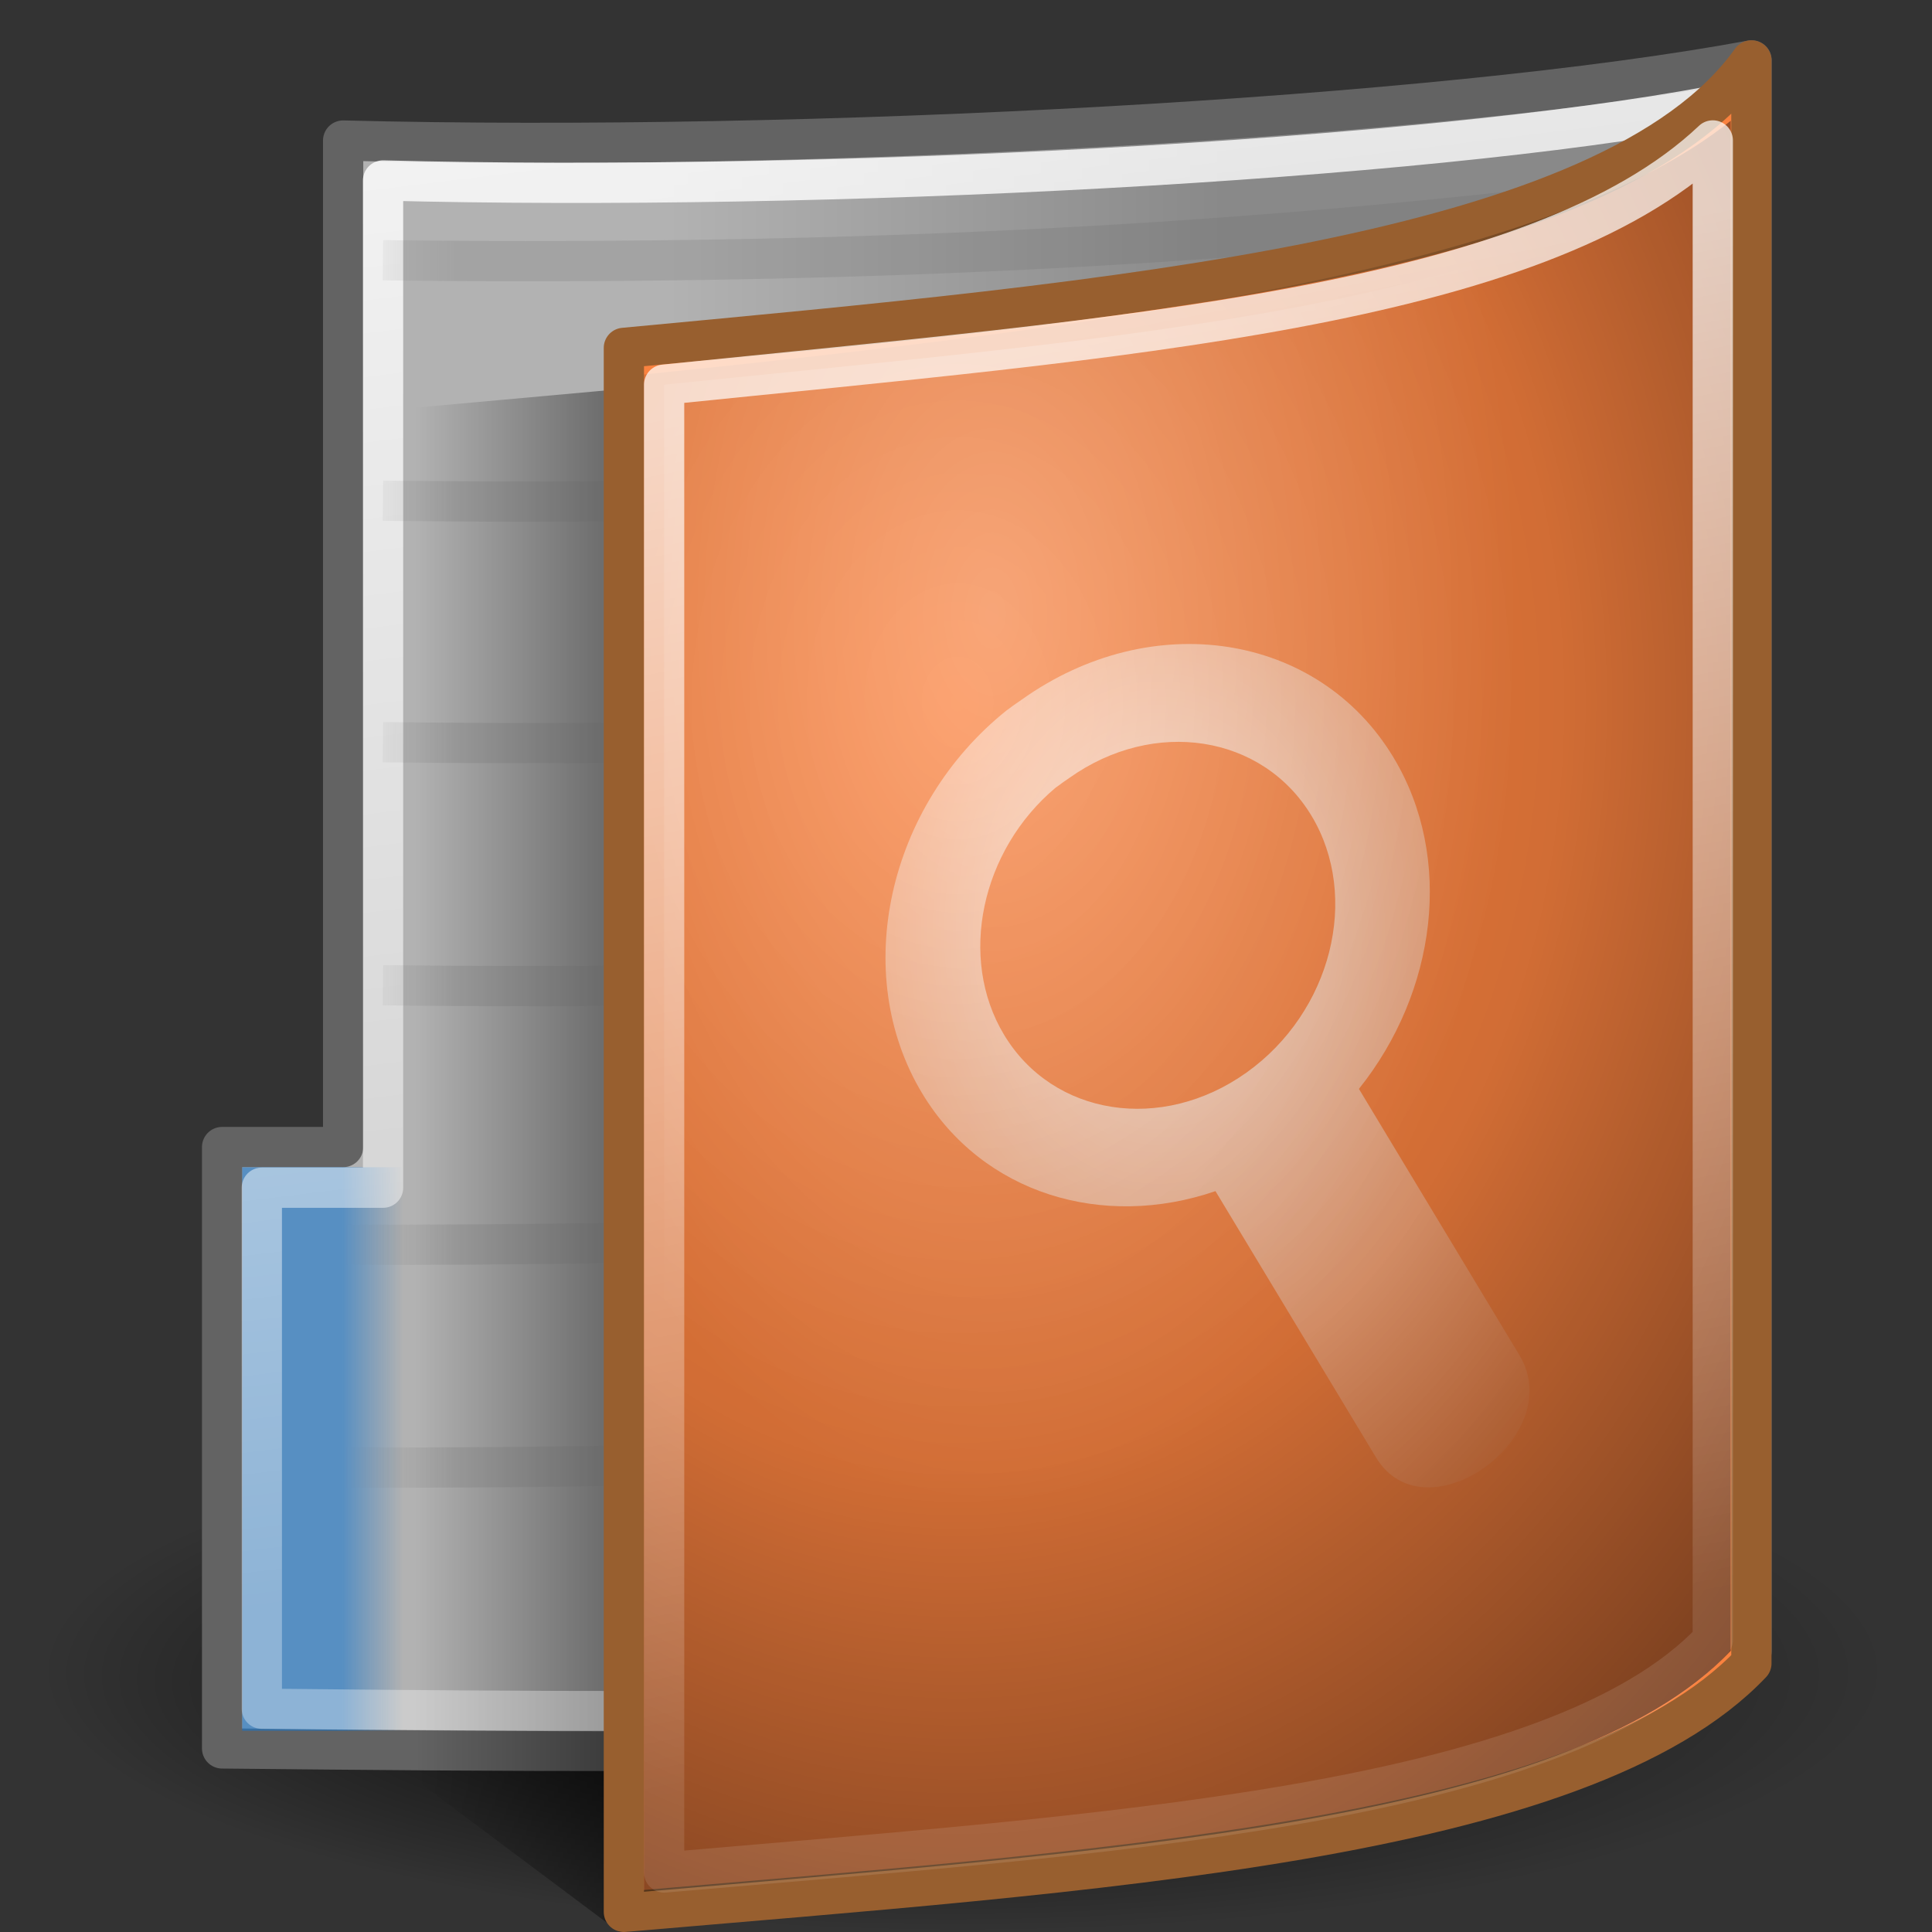 <?xml version="1.0" encoding="UTF-8" standalone="no"?>
<!-- Created with Inkscape (http://www.inkscape.org/) -->
<svg
   xmlns:dc="http://purl.org/dc/elements/1.1/"
   xmlns:cc="http://web.resource.org/cc/"
   xmlns:rdf="http://www.w3.org/1999/02/22-rdf-syntax-ns#"
   xmlns:svg="http://www.w3.org/2000/svg"
   xmlns="http://www.w3.org/2000/svg"
   xmlns:xlink="http://www.w3.org/1999/xlink"
   xmlns:sodipodi="http://inkscape.sourceforge.net/DTD/sodipodi-0.dtd"
   xmlns:inkscape="http://www.inkscape.org/namespaces/inkscape"
   width="48"
   height="48"
   id="svg2"
   sodipodi:version="0.32"
   inkscape:version="0.43"
   version="1.0"
   sodipodi:docbase="/home/silvestre/Desktop/Gion/scalable/places"
   sodipodi:docname="folder-saved-search.svg"
   inkscape:export-filename="/home/silvestre/Gion/PNGs/folder-saved-search.png"
   inkscape:export-xdpi="90"
   inkscape:export-ydpi="90">
  <rect width="100%" height="100%" fill="#333333" stroke="none"/>
  <defs
     id="defs4">
    <linearGradient
       inkscape:collect="always"
       id="linearGradient2244">
      <stop
         style="stop-color:#ffffff;stop-opacity:1;"
         offset="0"
         id="stop2246" />
      <stop
         style="stop-color:#ffffff;stop-opacity:0.069"
         offset="1"
         id="stop2248" />
    </linearGradient>
    <linearGradient
       id="linearGradient2272">
      <stop
         style="stop-color:#000000;stop-opacity:0;"
         offset="0"
         id="stop2274" />
      <stop
         id="stop2238"
         offset="0.47"
         style="stop-color:#000000;stop-opacity:0.165;" />
      <stop
         style="stop-color:#000000;stop-opacity:0.667;"
         offset="1"
         id="stop2276" />
    </linearGradient>
    <linearGradient
       inkscape:collect="always"
       id="linearGradient2240">
      <stop
         style="stop-color:#ffffff;stop-opacity:0.3"
         offset="0"
         id="stop2242" />
      <stop
         style="stop-color:#ffffff;stop-opacity:0;"
         offset="1"
         id="stop2244" />
    </linearGradient>
    <linearGradient
       inkscape:collect="always"
       id="linearGradient3104">
      <stop
         style="stop-color:#ffffff;stop-opacity:0.71"
         offset="0"
         id="stop3106" />
      <stop
         style="stop-color:#ffffff;stop-opacity:0.107"
         offset="1"
         id="stop3108" />
    </linearGradient>
    <linearGradient
       inkscape:collect="always"
       id="linearGradient3132">
      <stop
         style="stop-color:#636363;stop-opacity:1;"
         offset="0"
         id="stop3134" />
      <stop
         style="stop-color:#636363;stop-opacity:0;"
         offset="1"
         id="stop3136" />
    </linearGradient>
    <linearGradient
       inkscape:collect="always"
       id="linearGradient2211">
      <stop
         style="stop-color:#000000;stop-opacity:1;"
         offset="0"
         id="stop2213" />
      <stop
         style="stop-color:#000000;stop-opacity:0;"
         offset="1"
         id="stop2215" />
    </linearGradient>
    <linearGradient
       id="linearGradient2233">
      <stop
         style="stop-color:#ffffff;stop-opacity:0.848;"
         offset="0"
         id="stop2235" />
      <stop
         style="stop-color:#ffffff;stop-opacity:0.323;"
         offset="1"
         id="stop2237" />
    </linearGradient>
    <linearGradient
       inkscape:collect="always"
       id="linearGradient2223">
      <stop
         style="stop-color:#000000;stop-opacity:0.682"
         offset="0"
         id="stop2225" />
      <stop
         style="stop-color:#000000;stop-opacity:0;"
         offset="1"
         id="stop2227" />
    </linearGradient>
    <linearGradient
       id="linearGradient2196">
      <stop
         style="stop-color:#1475ce;stop-opacity:1;"
         offset="0"
         id="stop2198" />
      <stop
         style="stop-color:#1772c6;stop-opacity:0;"
         offset="1"
         id="stop2200" />
    </linearGradient>
    <linearGradient
       id="linearGradient2228">
      <stop
         style="stop-color:#898989;stop-opacity:1;"
         offset="0"
         id="stop2230" />
      <stop
         style="stop-color:#b2b2b2;stop-opacity:1;"
         offset="1"
         id="stop2232" />
    </linearGradient>
    <linearGradient
       inkscape:collect="always"
       xlink:href="#linearGradient2228"
       id="linearGradient2234"
       x1="34.397"
       y1="4.151"
       x2="20.559"
       y2="4.151"
       gradientUnits="userSpaceOnUse"
       gradientTransform="translate(-3.982,0)" />
    <linearGradient
       inkscape:collect="always"
       xlink:href="#linearGradient2196"
       id="linearGradient2202"
       x1="11.856"
       y1="34.259"
       x2="13.002"
       y2="34.259"
       gradientUnits="userSpaceOnUse"
       gradientTransform="matrix(1.333,0,0,1,-7.315,0)" />
    <linearGradient
       inkscape:collect="always"
       xlink:href="#linearGradient2223"
       id="linearGradient2229"
       x1="22.564"
       y1="22.793"
       x2="14.3"
       y2="22.793"
       gradientUnits="userSpaceOnUse"
       gradientTransform="translate(-3.982,0)" />
    <linearGradient
       inkscape:collect="always"
       xlink:href="#linearGradient2233"
       id="linearGradient2239"
       x1="17.697"
       y1="2.619"
       x2="22.122"
       y2="38.439"
       gradientUnits="userSpaceOnUse"
       gradientTransform="translate(-3.982,0)" />
    <radialGradient
       inkscape:collect="always"
       xlink:href="#linearGradient2211"
       id="radialGradient2217"
       cx="24.524"
       cy="43.955"
       fx="19.014"
       fy="49.215"
       r="22.501"
       gradientTransform="matrix(1,0,0,0.174,-1.356947e-18,36.3)"
       gradientUnits="userSpaceOnUse" />
    <linearGradient
       inkscape:collect="always"
       xlink:href="#linearGradient3132"
       id="linearGradient3138"
       x1="11.293"
       y1="27.084"
       x2="8.574"
       y2="27.084"
       gradientUnits="userSpaceOnUse" />
    <radialGradient
       inkscape:collect="always"
       xlink:href="#linearGradient2272"
       id="radialGradient1372"
       gradientUnits="userSpaceOnUse"
       gradientTransform="matrix(2.452,3.783707e-16,-2.984795e-16,3.122,-35.122,-47.389)"
       cx="24.027"
       cy="20.768"
       fx="24.027"
       fy="20.768"
       r="13.027" />
    <radialGradient
       inkscape:collect="always"
       xlink:href="#linearGradient2240"
       id="radialGradient1374"
       gradientUnits="userSpaceOnUse"
       gradientTransform="matrix(1,-1.523743e-18,-2.516827e-18,1.693,0,-17.082)"
       cx="24.652"
       cy="19.103"
       fx="24.652"
       fy="19.103"
       r="13.027" />
    <linearGradient
       inkscape:collect="always"
       xlink:href="#linearGradient3104"
       id="linearGradient1376"
       gradientUnits="userSpaceOnUse"
       x1="17.718"
       y1="10.079"
       x2="24.218"
       y2="43.105" />
    <radialGradient
       inkscape:collect="always"
       xlink:href="#linearGradient2244"
       id="radialGradient2250"
       cx="28.582"
       cy="23.505"
       fx="28.582"
       fy="23.505"
       r="8"
       gradientTransform="matrix(1.599,-1.038409e-15,1.461477e-15,2.162,-16.912,-27.648)"
       gradientUnits="userSpaceOnUse" />
  </defs>
  <sodipodi:namedview
     id="base"
     pagecolor="#ffffff"
     bordercolor="#666666"
     borderopacity="1.0"
     inkscape:pageopacity="0.0"
     inkscape:pageshadow="2"
     inkscape:zoom="1"
     inkscape:cx="44.25475"
     inkscape:cy="12.509203"
     inkscape:document-units="px"
     inkscape:current-layer="layer3"
     showgrid="false"
     inkscape:grid-bbox="false"
     inkscape:window-width="889"
     inkscape:window-height="582"
     inkscape:window-x="6"
     inkscape:window-y="46"
     showguides="true"
     inkscape:guide-bbox="true"
     showborder="false" />
  <g
     inkscape:label="back-folder"
     inkscape:groupmode="layer"
     id="layer1"
     sodipodi:insensitive="true">
    <path
       sodipodi:type="arc"
       style="opacity:0.779;fill:url(#radialGradient2217);fill-opacity:1;stroke:none;stroke-width:1;stroke-linecap:round;stroke-linejoin:round;stroke-miterlimit:4;stroke-dasharray:none;stroke-dashoffset:0;stroke-opacity:1"
       id="path1336"
       sodipodi:cx="24.523569"
       sodipodi:cy="43.954876"
       sodipodi:rx="22.501007"
       sodipodi:ry="3.9187145"
       d="M 47.025 43.955 A 22.501 3.919 0 1 1  2.023,43.955 A 22.501 3.919 0 1 1  47.025 43.955 z"
       transform="matrix(1.022,0,0,1.659,-1.067,-31.408)" />
    <path
       style="fill:url(#linearGradient2234);fill-opacity:1;fill-rule:evenodd;stroke:#636363;stroke-width:1px;stroke-linecap:butt;stroke-linejoin:round;stroke-opacity:1"
       d="M 43.518,1.5 C 35.793,2.935 20.139,3.788 8.525,3.492 L 8.525,28.498 L 5.518,28.498 L 5.518,43.439 C 19.335,43.578 33.145,43.713 43.518,41.021 L 43.518,1.5 z "
       id="path1307"
       sodipodi:nodetypes="ccccccc" />
    <path
       style="fill:url(#linearGradient2229);fill-opacity:1;fill-rule:evenodd;stroke:none;stroke-width:1px;stroke-linecap:butt;stroke-linejoin:round;stroke-opacity:1"
       d="M 41.331,3 C 37.708,7.919 22.593,9.011 10.007,10.156 L 10.007,44 C 10.016,44 10.039,44 10.039,44 L 15.415,48.022 L 37.873,44 C 38.037,44 38.205,44.03 38.358,44.062 C 38.375,44.066 38.373,44.059 38.39,44.062 C 38.993,43.684 39.531,43.264 39.973,42.812 L 41.331,3 z "
       id="path2236"
       sodipodi:nodetypes="ccccccsscc" />
    <rect
       style="opacity:0.58;fill:url(#linearGradient2202);fill-opacity:1;stroke:none;stroke-width:1;stroke-linecap:round;stroke-linejoin:round;stroke-miterlimit:4;stroke-dasharray:none;stroke-dashoffset:0;stroke-opacity:1"
       id="rect2194"
       width="4"
       height="14"
       x="6.018"
       y="29" />
    <path
       style="fill:none;fill-opacity:1;fill-rule:evenodd;stroke:url(#linearGradient2239);stroke-width:1px;stroke-linecap:butt;stroke-linejoin:round;stroke-opacity:1"
       d="M 42.544,2.634 C 35.218,4.002 20.532,4.767 9.517,4.484 L 9.517,29.508 L 6.505,29.508 L 6.505,42.453 C 19.608,42.587 32.707,42.715 42.544,40.149 L 42.544,2.634 z "
       id="path2231"
       sodipodi:nodetypes="ccccccc" />
    <g
       id="g3118"
       style="opacity:0.186;fill-opacity:1;stroke:url(#linearGradient3138)">
      <path
         sodipodi:nodetypes="cc"
         id="path3092"
         d="M 9.515,6.466 C 24.576,6.645 34.622,5.715 43.493,4.526"
         style="fill:none;fill-opacity:1;fill-rule:evenodd;stroke:url(#linearGradient3138);stroke-width:1px;stroke-linecap:butt;stroke-linejoin:miter;stroke-opacity:1" />
      <path
         style="fill:none;fill-opacity:1;fill-rule:evenodd;stroke:url(#linearGradient3138);stroke-width:1px;stroke-linecap:butt;stroke-linejoin:miter;stroke-opacity:1"
         d="M 9.5,9.44 C 24.561,9.618 34.607,8.689 43.478,7.5"
         id="path3096"
         sodipodi:nodetypes="cc" />
      <path
         style="fill:none;fill-opacity:1;fill-rule:evenodd;stroke:url(#linearGradient3138);stroke-width:1px;stroke-linecap:butt;stroke-linejoin:miter;stroke-opacity:1"
         d="M 9.515,12.44 C 24.576,12.618 34.622,11.689 43.493,10.5"
         id="path3098"
         sodipodi:nodetypes="cc" />
      <path
         style="fill:none;fill-opacity:1;fill-rule:evenodd;stroke:url(#linearGradient3138);stroke-width:1px;stroke-linecap:butt;stroke-linejoin:miter;stroke-opacity:1"
         d="M 9.515,15.44 C 24.576,15.618 34.622,14.689 43.493,13.5"
         id="path3100"
         sodipodi:nodetypes="cc" />
      <path
         style="fill:none;fill-opacity:1;fill-rule:evenodd;stroke:url(#linearGradient3138);stroke-width:1px;stroke-linecap:butt;stroke-linejoin:miter;stroke-opacity:1"
         d="M 9.515,18.44 C 24.576,18.618 34.622,17.689 43.493,16.5"
         id="path3102"
         sodipodi:nodetypes="cc" />
      <path
         style="fill:none;fill-opacity:1;fill-rule:evenodd;stroke:url(#linearGradient3138);stroke-width:1px;stroke-linecap:butt;stroke-linejoin:miter;stroke-opacity:1"
         d="M 9.515,21.44 C 24.576,21.618 34.622,20.689 43.493,19.5"
         id="path3104"
         sodipodi:nodetypes="cc" />
      <path
         style="fill:none;fill-opacity:1;fill-rule:evenodd;stroke:url(#linearGradient3138);stroke-width:1px;stroke-linecap:butt;stroke-linejoin:miter;stroke-opacity:1"
         d="M 9.515,24.478 C 24.576,24.656 34.622,23.727 43.493,22.538"
         id="path3106"
         sodipodi:nodetypes="cc" />
      <path
         style="fill:none;fill-opacity:1;fill-rule:evenodd;stroke:url(#linearGradient3138);stroke-width:1px;stroke-linecap:butt;stroke-linejoin:miter;stroke-opacity:1"
         d="M 9.515,27.478 C 24.576,27.656 34.622,26.727 43.493,25.538"
         id="path3108"
         sodipodi:nodetypes="cc" />
      <path
         style="fill:none;fill-opacity:1;fill-rule:evenodd;stroke:url(#linearGradient3138);stroke-width:1px;stroke-linecap:butt;stroke-linejoin:miter;stroke-opacity:1"
         d="M 5.508,30.904 C 22.319,31.082 33.534,30.153 43.435,28.964"
         id="path3110"
         sodipodi:nodetypes="cc" />
      <path
         style="fill:none;fill-opacity:1;fill-rule:evenodd;stroke:url(#linearGradient3138);stroke-width:1px;stroke-linecap:butt;stroke-linejoin:miter;stroke-opacity:1"
         d="M 5.557,33.478 C 22.347,33.656 33.547,32.727 43.435,31.538"
         id="path3112"
         sodipodi:nodetypes="cc" />
      <path
         style="fill:none;fill-opacity:1;fill-rule:evenodd;stroke:url(#linearGradient3138);stroke-width:1px;stroke-linecap:butt;stroke-linejoin:miter;stroke-opacity:1"
         d="M 5.557,36.44 C 22.347,36.618 33.547,35.689 43.435,34.5"
         id="path3114"
         sodipodi:nodetypes="cc" />
      <path
         sodipodi:nodetypes="cc"
         id="path3094"
         d="M 5.557,39.44 C 22.347,39.618 33.547,38.689 43.435,37.5"
         style="fill:none;fill-opacity:1;fill-rule:evenodd;stroke:url(#linearGradient3138);stroke-width:1px;stroke-linecap:butt;stroke-linejoin:miter;stroke-opacity:1" />
    </g>
    <g
       id="g3126"
       transform="translate(0,4)">
      <path
         sodipodi:nodetypes="ccccccccccccsssssssccsssssssccccccccccccsssssssccsssssssccccsssccsssssssccssscccsssccccccssscc"
         id="text3112"
         d="M -0.49,51.27 L 3.568,51.27 L 3.568,52.406 L 1.013,52.406 L 1.013,53.492 L 3.416,53.492 L 3.416,54.629 L 1.013,54.629 L 1.013,57.102 L -0.49,57.102 L -0.49,51.27 M 6.998,53.621 C 6.688,53.621 6.451,53.733 6.287,53.957 C 6.125,54.179 6.045,54.499 6.045,54.918 C 6.045,55.337 6.125,55.659 6.287,55.883 C 6.451,56.104 6.688,56.215 6.998,56.215 C 7.302,56.215 7.536,56.104 7.697,55.883 C 7.858,55.659 7.939,55.337 7.939,54.918 C 7.939,54.499 7.858,54.179 7.697,53.957 C 7.536,53.733 7.302,53.621 6.998,53.621 M 6.998,52.621 C 7.75,52.621 8.338,52.824 8.76,53.231 C 9.184,53.637 9.396,54.199 9.396,54.918 C 9.396,55.637 9.184,56.199 8.76,56.606 C 8.338,57.012 7.75,57.215 6.998,57.215 C 6.243,57.215 5.651,57.012 5.224,56.606 C 4.8,56.199 4.588,55.637 4.588,54.918 C 4.588,54.199 4.8,53.637 5.224,53.231 C 5.651,52.824 6.243,52.621 6.998,52.621 M 10.416,51.024 L 11.814,51.024 L 11.814,57.102 L 10.416,57.102 L 10.416,51.024 M 16.142,53.367 L 16.142,51.024 L 17.549,51.024 L 17.549,57.102 L 16.142,57.102 L 16.142,56.469 C 15.95,56.727 15.737,56.916 15.506,57.035 C 15.274,57.155 15.006,57.215 14.701,57.215 C 14.162,57.215 13.719,57.002 13.373,56.574 C 13.026,56.145 12.853,55.593 12.853,54.918 C 12.853,54.244 13.026,53.693 13.373,53.266 C 13.719,52.836 14.162,52.621 14.701,52.621 C 15.003,52.621 15.27,52.683 15.502,52.805 C 15.736,52.925 15.95,53.112 16.142,53.367 M 15.22,56.199 C 15.52,56.199 15.748,56.09 15.904,55.871 C 16.063,55.653 16.142,55.335 16.142,54.918 C 16.142,54.502 16.063,54.184 15.904,53.965 C 15.748,53.746 15.52,53.637 15.22,53.637 C 14.924,53.637 14.696,53.746 14.537,53.965 C 14.381,54.184 14.302,54.502 14.302,54.918 C 14.302,55.335 14.381,55.653 14.537,55.871 C 14.696,56.09 14.924,56.199 15.22,56.199 M 23.267,54.903 L 23.267,55.301 L 19.998,55.301 C 20.032,55.629 20.15,55.875 20.353,56.039 C 20.556,56.203 20.84,56.285 21.205,56.285 C 21.499,56.285 21.8,56.242 22.107,56.156 C 22.417,56.068 22.735,55.935 23.06,55.758 L 23.06,56.836 C 22.73,56.961 22.399,57.055 22.068,57.117 C 21.737,57.182 21.407,57.215 21.076,57.215 C 20.284,57.215 19.668,57.015 19.228,56.613 C 18.791,56.21 18.572,55.645 18.572,54.918 C 18.572,54.205 18.787,53.643 19.217,53.235 C 19.649,52.826 20.243,52.621 20.998,52.621 C 21.685,52.621 22.235,52.828 22.646,53.242 C 23.06,53.656 23.267,54.21 23.267,54.903 M 21.83,54.438 C 21.83,54.172 21.752,53.959 21.595,53.797 C 21.442,53.633 21.24,53.551 20.99,53.551 C 20.719,53.551 20.499,53.628 20.33,53.781 C 20.161,53.933 20.055,54.151 20.013,54.438 L 21.83,54.438 M 27.588,53.918 C 27.465,53.861 27.343,53.819 27.22,53.793 C 27.101,53.765 26.98,53.75 26.857,53.75 C 26.498,53.75 26.22,53.866 26.025,54.098 C 25.832,54.327 25.736,54.656 25.736,55.086 L 25.736,57.102 L 24.338,57.102 L 24.338,52.727 L 25.736,52.727 L 25.736,53.446 C 25.916,53.159 26.121,52.951 26.353,52.821 C 26.588,52.688 26.868,52.621 27.193,52.621 C 27.24,52.621 27.291,52.624 27.345,52.629 C 27.4,52.632 27.48,52.64 27.584,52.653 L 27.588,53.918"
         style="font-size:12px;font-style:normal;font-weight:normal;line-height:125%;fill:#000000;fill-opacity:1;stroke:none;stroke-width:1px;stroke-linecap:butt;stroke-linejoin:miter;stroke-opacity:1;font-family:Bitstream Vera Sans" />
      <path
         sodipodi:nodetypes="csssssssccssssssscccccccsccccsccccccccccsssssccsssssccsssssccssssscccccccccccccccccccccccccccsssccsssssssccsssccccsssssccsssssccsssssccssssscccccccsccccsccccccccsssccccccssscccccsssccsssssssccsssccccccccccccccccccsssccsssssssccssscccsssccccccssscccsssccccccssscccccsssccsssssssccssscccsssccccccssscccssssscccccccssssscccsssccsssc"
         id="path3124"
         d="M 2.67,62.134 C 2.67,61.605 2.56,61.191 2.342,60.892 C 2.125,60.59 1.827,60.439 1.447,60.439 C 1.067,60.439 0.767,60.59 0.549,60.892 C 0.332,61.191 0.224,61.605 0.224,62.134 C 0.224,62.663 0.332,63.078 0.549,63.38 C 0.767,63.68 1.067,63.829 1.447,63.829 C 1.827,63.829 2.125,63.68 2.342,63.38 C 2.56,63.078 2.67,62.663 2.67,62.134 M 0.224,60.607 C 0.375,60.346 0.565,60.153 0.795,60.028 C 1.026,59.901 1.302,59.837 1.623,59.837 C 2.154,59.837 2.585,60.048 2.916,60.47 C 3.249,60.892 3.416,61.446 3.416,62.134 C 3.416,62.821 3.249,63.376 2.916,63.798 C 2.585,64.22 2.154,64.431 1.623,64.431 C 1.302,64.431 1.026,64.368 0.795,64.243 C 0.565,64.116 0.375,63.922 0.224,63.661 L 0.224,64.318 L -0.498,64.318 L -0.498,58.239 L 0.224,58.239 L 0.224,60.607 M 6.427,64.724 C 6.224,65.245 6.026,65.584 5.834,65.743 C 5.641,65.902 5.383,65.982 5.06,65.982 L 4.486,65.982 L 4.486,65.38 L 4.908,65.38 C 5.106,65.38 5.259,65.333 5.369,65.239 C 5.478,65.146 5.599,64.924 5.732,64.575 L 5.861,64.247 L 4.092,59.943 L 4.853,59.943 L 6.22,63.364 L 7.588,59.943 L 8.349,59.943 L 6.427,64.724 M 15.416,58.677 L 15.416,59.446 C 15.116,59.303 14.834,59.196 14.568,59.126 C 14.302,59.056 14.046,59.021 13.799,59.021 C 13.369,59.021 13.037,59.104 12.802,59.271 C 12.571,59.437 12.455,59.674 12.455,59.982 C 12.455,60.239 12.532,60.435 12.685,60.568 C 12.842,60.698 13.136,60.803 13.568,60.884 L 14.045,60.982 C 14.633,61.094 15.067,61.291 15.345,61.575 C 15.627,61.857 15.767,62.234 15.767,62.708 C 15.767,63.273 15.577,63.702 15.197,63.993 C 14.819,64.285 14.265,64.431 13.533,64.431 C 13.257,64.431 12.963,64.4 12.65,64.337 C 12.34,64.275 12.019,64.182 11.685,64.06 L 11.685,63.247 C 12.006,63.427 12.319,63.562 12.627,63.653 C 12.934,63.745 13.236,63.79 13.533,63.79 C 13.983,63.79 14.331,63.702 14.576,63.525 C 14.821,63.347 14.943,63.095 14.943,62.767 C 14.943,62.48 14.855,62.256 14.677,62.095 C 14.503,61.933 14.215,61.812 13.814,61.732 L 13.334,61.638 C 12.745,61.521 12.319,61.337 12.056,61.087 C 11.793,60.837 11.662,60.489 11.662,60.044 C 11.662,59.528 11.843,59.122 12.205,58.825 C 12.569,58.528 13.071,58.38 13.709,58.38 C 13.982,58.38 14.261,58.405 14.545,58.454 C 14.829,58.504 15.119,58.578 15.416,58.677 M 16.982,59.943 L 17.701,59.943 L 17.701,64.318 L 16.982,64.318 L 16.982,59.943 M 16.982,58.239 L 17.701,58.239 L 17.701,59.15 L 16.982,59.15 L 16.982,58.239 M 19.201,58.239 L 19.92,58.239 L 19.92,64.318 L 19.201,64.318 L 19.201,58.239 M 20.904,59.943 L 21.666,59.943 L 23.033,63.614 L 24.4,59.943 L 25.162,59.943 L 23.521,64.318 L 22.545,64.318 L 20.904,59.943 M 29.896,61.95 L 29.896,62.302 L 26.592,62.302 C 26.623,62.797 26.771,63.174 27.037,63.435 C 27.305,63.693 27.677,63.821 28.154,63.821 C 28.43,63.821 28.697,63.788 28.955,63.72 C 29.215,63.652 29.473,63.551 29.728,63.415 L 29.728,64.095 C 29.47,64.204 29.206,64.288 28.935,64.345 C 28.664,64.402 28.39,64.431 28.111,64.431 C 27.413,64.431 26.86,64.228 26.451,63.821 C 26.045,63.415 25.842,62.866 25.842,62.173 C 25.842,61.457 26.034,60.889 26.42,60.47 C 26.808,60.048 27.33,59.837 27.986,59.837 C 28.575,59.837 29.039,60.027 29.381,60.407 C 29.724,60.785 29.896,61.299 29.896,61.95 M 29.177,61.739 C 29.172,61.346 29.062,61.032 28.845,60.798 C 28.632,60.564 28.348,60.446 27.994,60.446 C 27.593,60.446 27.271,60.56 27.029,60.786 C 26.789,61.013 26.651,61.332 26.615,61.743 L 29.177,61.739 M 33.849,60.071 L 33.849,60.751 C 33.646,60.647 33.435,60.569 33.217,60.517 C 32.998,60.465 32.771,60.439 32.537,60.439 C 32.18,60.439 31.912,60.493 31.732,60.603 C 31.555,60.712 31.467,60.876 31.467,61.095 C 31.467,61.262 31.53,61.393 31.658,61.489 C 31.786,61.583 32.042,61.673 32.427,61.759 L 32.674,61.814 C 33.184,61.923 33.546,62.078 33.76,62.278 C 33.976,62.476 34.084,62.754 34.084,63.111 C 34.084,63.517 33.922,63.838 33.599,64.075 C 33.279,64.312 32.838,64.431 32.275,64.431 C 32.041,64.431 31.796,64.407 31.541,64.361 C 31.288,64.316 31.021,64.249 30.74,64.157 L 30.74,63.415 C 31.006,63.553 31.267,63.657 31.525,63.728 C 31.783,63.795 32.038,63.829 32.291,63.829 C 32.629,63.829 32.89,63.772 33.072,63.657 C 33.254,63.54 33.345,63.376 33.345,63.165 C 33.345,62.97 33.279,62.82 33.146,62.716 C 33.016,62.612 32.728,62.512 32.283,62.415 L 32.033,62.357 C 31.588,62.263 31.266,62.12 31.068,61.927 C 30.87,61.732 30.771,61.465 30.771,61.126 C 30.771,60.715 30.917,60.397 31.209,60.173 C 31.5,59.949 31.914,59.837 32.451,59.837 C 32.717,59.837 32.967,59.857 33.201,59.896 C 33.435,59.935 33.651,59.993 33.849,60.071 M 35.927,58.7 L 35.927,59.943 L 37.408,59.943 L 37.408,60.501 L 35.927,60.501 L 35.927,62.876 C 35.927,63.233 35.976,63.462 36.072,63.564 C 36.171,63.665 36.37,63.716 36.67,63.716 L 37.408,63.716 L 37.408,64.318 L 36.67,64.318 C 36.115,64.318 35.732,64.215 35.521,64.009 C 35.31,63.801 35.205,63.423 35.205,62.876 L 35.205,60.501 L 34.677,60.501 L 34.677,59.943 L 35.205,59.943 L 35.205,58.7 L 35.927,58.7 M 40.892,60.614 C 40.812,60.568 40.723,60.534 40.627,60.513 C 40.533,60.489 40.429,60.478 40.314,60.478 C 39.908,60.478 39.595,60.611 39.377,60.876 C 39.161,61.139 39.052,61.518 39.052,62.013 L 39.052,64.318 L 38.33,64.318 L 38.33,59.943 L 39.052,59.943 L 39.052,60.622 C 39.204,60.357 39.4,60.16 39.642,60.032 C 39.884,59.902 40.179,59.837 40.525,59.837 C 40.575,59.837 40.629,59.841 40.689,59.849 C 40.749,59.854 40.815,59.863 40.888,59.876 L 40.892,60.614 M 45.381,61.95 L 45.381,62.302 L 42.076,62.302 C 42.107,62.797 42.256,63.174 42.521,63.435 C 42.789,63.693 43.162,63.821 43.638,63.821 C 43.914,63.821 44.181,63.788 44.439,63.72 C 44.7,63.652 44.957,63.551 45.213,63.415 L 45.213,64.095 C 44.955,64.204 44.69,64.288 44.42,64.345 C 44.149,64.402 43.874,64.431 43.595,64.431 C 42.898,64.431 42.344,64.228 41.935,63.821 C 41.529,63.415 41.326,62.866 41.326,62.173 C 41.326,61.457 41.519,60.889 41.904,60.47 C 42.292,60.048 42.814,59.837 43.47,59.837 C 44.059,59.837 44.524,60.027 44.865,60.407 C 45.209,60.785 45.381,61.299 45.381,61.95 M 44.662,61.739 C 44.657,61.346 44.546,61.032 44.33,60.798 C 44.116,60.564 43.832,60.446 43.478,60.446 C 43.077,60.446 42.756,60.56 42.513,60.786 C 42.274,61.013 42.136,61.332 42.099,61.743 L 44.662,61.739 M 49.123,58.486 L 49.912,58.486 L 49.912,60.876 L 52.779,60.876 L 52.779,58.486 L 53.568,58.486 L 53.568,64.318 L 52.779,64.318 L 52.779,61.54 L 49.912,61.54 L 49.912,64.318 L 49.123,64.318 L 49.123,58.486 M 58.849,61.95 L 58.849,62.302 L 55.545,62.302 C 55.576,62.797 55.724,63.174 55.99,63.435 C 56.258,63.693 56.631,63.821 57.107,63.821 C 57.383,63.821 57.65,63.788 57.908,63.72 C 58.168,63.652 58.426,63.551 58.681,63.415 L 58.681,64.095 C 58.424,64.204 58.159,64.288 57.888,64.345 C 57.618,64.402 57.343,64.431 57.064,64.431 C 56.366,64.431 55.813,64.228 55.404,63.821 C 54.998,63.415 54.795,62.866 54.795,62.173 C 54.795,61.457 54.987,60.889 55.373,60.47 C 55.761,60.048 56.283,59.837 56.939,59.837 C 57.528,59.837 57.993,60.027 58.334,60.407 C 58.677,60.785 58.849,61.299 58.849,61.95 M 58.131,61.739 C 58.125,61.346 58.015,61.032 57.799,60.798 C 57.585,60.564 57.301,60.446 56.947,60.446 C 56.546,60.446 56.224,60.56 55.982,60.786 C 55.743,61.013 55.605,61.332 55.568,61.743 L 58.131,61.739 M 62.549,60.614 C 62.468,60.568 62.379,60.534 62.283,60.513 C 62.189,60.489 62.085,60.478 61.97,60.478 C 61.564,60.478 61.252,60.611 61.033,60.876 C 60.817,61.139 60.709,61.518 60.709,62.013 L 60.709,64.318 L 59.986,64.318 L 59.986,59.943 L 60.709,59.943 L 60.709,60.622 C 60.86,60.357 61.056,60.16 61.299,60.032 C 61.541,59.902 61.835,59.837 62.181,59.837 C 62.231,59.837 62.286,59.841 62.345,59.849 C 62.405,59.854 62.472,59.863 62.545,59.876 L 62.549,60.614 M 65.83,60.614 C 65.749,60.568 65.661,60.534 65.564,60.513 C 65.47,60.489 65.366,60.478 65.252,60.478 C 64.845,60.478 64.533,60.611 64.314,60.876 C 64.098,61.139 63.99,61.518 63.99,62.013 L 63.99,64.318 L 63.267,64.318 L 63.267,59.943 L 63.99,59.943 L 63.99,60.622 C 64.141,60.357 64.338,60.16 64.58,60.032 C 64.822,59.902 65.116,59.837 65.463,59.837 C 65.512,59.837 65.567,59.841 65.627,59.849 C 65.687,59.854 65.753,59.863 65.826,59.876 L 65.83,60.614 M 70.318,61.95 L 70.318,62.302 L 67.013,62.302 C 67.045,62.797 67.193,63.174 67.459,63.435 C 67.727,63.693 68.099,63.821 68.576,63.821 C 68.852,63.821 69.119,63.788 69.377,63.72 C 69.637,63.652 69.895,63.551 70.15,63.415 L 70.15,64.095 C 69.892,64.204 69.628,64.288 69.357,64.345 C 69.086,64.402 68.812,64.431 68.533,64.431 C 67.835,64.431 67.282,64.228 66.873,63.821 C 66.467,63.415 66.263,62.866 66.263,62.173 C 66.263,61.457 66.456,60.889 66.842,60.47 C 67.23,60.048 67.752,59.837 68.408,59.837 C 68.996,59.837 69.461,60.027 69.802,60.407 C 70.146,60.785 70.318,61.299 70.318,61.95 M 69.599,61.739 C 69.594,61.346 69.483,61.032 69.267,60.798 C 69.054,60.564 68.77,60.446 68.416,60.446 C 68.015,60.446 67.693,60.56 67.451,60.786 C 67.211,61.013 67.073,61.332 67.037,61.743 L 69.599,61.739 M 74.017,60.614 C 73.937,60.568 73.848,60.534 73.752,60.513 C 73.658,60.489 73.554,60.478 73.439,60.478 C 73.033,60.478 72.72,60.611 72.502,60.876 C 72.286,61.139 72.177,61.518 72.177,62.013 L 72.177,64.318 L 71.455,64.318 L 71.455,59.943 L 72.177,59.943 L 72.177,60.622 C 72.329,60.357 72.525,60.16 72.767,60.032 C 73.009,59.902 73.304,59.837 73.65,59.837 C 73.7,59.837 73.754,59.841 73.814,59.849 C 73.874,59.854 73.94,59.863 74.013,59.876 L 74.017,60.614 M 76.752,62.118 C 76.171,62.118 75.769,62.185 75.545,62.318 C 75.321,62.45 75.209,62.677 75.209,62.997 C 75.209,63.252 75.292,63.456 75.459,63.607 C 75.628,63.755 75.857,63.829 76.146,63.829 C 76.545,63.829 76.864,63.689 77.103,63.407 C 77.345,63.124 77.467,62.747 77.467,62.278 L 77.467,62.118 L 76.752,62.118 M 78.185,61.821 L 78.185,64.318 L 77.467,64.318 L 77.467,63.653 C 77.302,63.919 77.098,64.116 76.853,64.243 C 76.608,64.368 76.309,64.431 75.955,64.431 C 75.507,64.431 75.15,64.306 74.885,64.056 C 74.621,63.803 74.49,63.466 74.49,63.044 C 74.49,62.552 74.654,62.181 74.982,61.931 C 75.313,61.681 75.805,61.556 76.459,61.556 L 77.467,61.556 L 77.467,61.486 C 77.467,61.155 77.357,60.9 77.138,60.72 C 76.922,60.538 76.618,60.446 76.224,60.446 C 75.974,60.446 75.731,60.476 75.494,60.536 C 75.257,60.596 75.029,60.686 74.81,60.806 L 74.81,60.142 C 75.073,60.04 75.329,59.965 75.576,59.915 C 75.823,59.863 76.064,59.837 76.299,59.837 C 76.931,59.837 77.404,60.001 77.717,60.329 C 78.029,60.657 78.185,61.155 78.185,61.821"
         style="font-size:12px;font-style:normal;font-weight:normal;line-height:125%;fill:#646464;fill-opacity:1;stroke:none;stroke-width:1px;stroke-linecap:butt;stroke-linejoin:miter;stroke-opacity:1;font-family:Bitstream Vera Sans" />
    </g>
    <path
       style="font-size:8px;font-style:normal;font-variant:normal;font-weight:bold;font-stretch:normal;text-align:start;line-height:125%;writing-mode:lr-tb;text-anchor:start;fill:#000000;fill-opacity:1;stroke:none;stroke-width:1px;stroke-linecap:butt;stroke-linejoin:miter;stroke-opacity:1;font-family:Bitstream Vera Sans"
       d="M 34.434,56.855 L 34.434,57.918 C 34.134,57.793 33.845,57.699 33.566,57.637 C 33.288,57.574 33.025,57.543 32.777,57.543 C 32.512,57.543 32.314,57.577 32.184,57.645 C 32.056,57.71 31.992,57.811 31.992,57.949 C 31.992,58.061 32.04,58.147 32.137,58.207 C 32.236,58.267 32.411,58.311 32.664,58.34 L 32.91,58.375 C 33.626,58.466 34.108,58.616 34.355,58.824 C 34.603,59.033 34.727,59.359 34.727,59.805 C 34.727,60.271 34.555,60.621 34.211,60.855 C 33.867,61.09 33.354,61.207 32.672,61.207 C 32.383,61.207 32.083,61.184 31.773,61.137 C 31.466,61.092 31.15,61.025 30.824,60.934 L 30.824,59.871 C 31.103,60.007 31.388,60.108 31.68,60.176 C 31.974,60.243 32.272,60.277 32.574,60.277 C 32.848,60.277 33.053,60.24 33.191,60.164 C 33.329,60.089 33.398,59.977 33.398,59.828 C 33.398,59.703 33.35,59.611 33.254,59.551 C 33.16,59.488 32.971,59.44 32.688,59.406 L 32.441,59.375 C 31.819,59.297 31.383,59.152 31.133,58.941 C 30.883,58.73 30.758,58.41 30.758,57.98 C 30.758,57.517 30.917,57.173 31.234,56.949 C 31.552,56.725 32.039,56.613 32.695,56.613 C 32.953,56.613 33.224,56.633 33.508,56.672 C 33.792,56.711 34.1,56.772 34.434,56.855 M 37.727,59.125 C 37.435,59.125 37.215,59.174 37.066,59.273 C 36.921,59.372 36.848,59.518 36.848,59.711 C 36.848,59.888 36.906,60.027 37.023,60.129 C 37.143,60.228 37.309,60.277 37.52,60.277 C 37.783,60.277 38.004,60.184 38.184,59.996 C 38.363,59.806 38.453,59.569 38.453,59.285 L 38.453,59.125 L 37.727,59.125 M 39.863,58.598 L 39.863,61.094 L 38.453,61.094 L 38.453,60.445 C 38.266,60.711 38.055,60.905 37.82,61.027 C 37.586,61.147 37.301,61.207 36.965,61.207 C 36.512,61.207 36.143,61.076 35.859,60.812 C 35.578,60.547 35.438,60.203 35.438,59.781 C 35.438,59.268 35.613,58.892 35.965,58.652 C 36.319,58.413 36.874,58.293 37.629,58.293 L 38.453,58.293 L 38.453,58.184 C 38.453,57.962 38.366,57.801 38.191,57.699 C 38.017,57.595 37.745,57.543 37.375,57.543 C 37.076,57.543 36.797,57.573 36.539,57.633 C 36.281,57.693 36.042,57.783 35.82,57.902 L 35.82,56.836 C 36.12,56.763 36.421,56.708 36.723,56.672 C 37.025,56.633 37.327,56.613 37.629,56.613 C 38.418,56.613 38.987,56.77 39.336,57.082 C 39.687,57.392 39.863,57.897 39.863,58.598 M 40.605,56.719 L 42.004,56.719 L 43.094,59.742 L 44.18,56.719 L 45.582,56.719 L 43.859,61.094 L 42.324,61.094 L 40.605,56.719 M 50.742,58.895 L 50.742,59.293 L 47.473,59.293 C 47.507,59.621 47.625,59.867 47.828,60.031 C 48.031,60.195 48.315,60.277 48.68,60.277 C 48.974,60.277 49.275,60.234 49.582,60.148 C 49.892,60.06 50.21,59.927 50.535,59.75 L 50.535,60.828 C 50.204,60.953 49.874,61.047 49.543,61.109 C 49.212,61.174 48.882,61.207 48.551,61.207 C 47.759,61.207 47.143,61.007 46.703,60.605 C 46.266,60.202 46.047,59.637 46.047,58.91 C 46.047,58.197 46.262,57.635 46.691,57.227 C 47.124,56.818 47.717,56.613 48.473,56.613 C 49.16,56.613 49.71,56.82 50.121,57.234 C 50.535,57.648 50.742,58.202 50.742,58.895 M 49.305,58.43 C 49.305,58.164 49.227,57.951 49.07,57.789 C 48.917,57.625 48.715,57.543 48.465,57.543 C 48.194,57.543 47.974,57.62 47.805,57.773 C 47.635,57.924 47.53,58.143 47.488,58.43 L 49.305,58.43 M 54.789,57.359 L 54.789,55.016 L 56.195,55.016 L 56.195,61.094 L 54.789,61.094 L 54.789,60.461 C 54.596,60.719 54.384,60.908 54.152,61.027 C 53.921,61.147 53.652,61.207 53.348,61.207 C 52.809,61.207 52.366,60.993 52.02,60.566 C 51.673,60.137 51.5,59.585 51.5,58.91 C 51.5,58.236 51.673,57.685 52.02,57.258 C 52.366,56.828 52.809,56.613 53.348,56.613 C 53.65,56.613 53.917,56.674 54.148,56.797 C 54.383,56.917 54.596,57.104 54.789,57.359 M 53.867,60.191 C 54.167,60.191 54.395,60.082 54.551,59.863 C 54.71,59.645 54.789,59.327 54.789,58.91 C 54.789,58.493 54.71,58.176 54.551,57.957 C 54.395,57.738 54.167,57.629 53.867,57.629 C 53.57,57.629 53.342,57.738 53.184,57.957 C 53.027,58.176 52.949,58.493 52.949,58.91 C 52.949,59.327 53.027,59.645 53.184,59.863 C 53.342,60.082 53.57,60.191 53.867,60.191 M 63.746,56.855 L 63.746,57.918 C 63.447,57.793 63.158,57.699 62.879,57.637 C 62.6,57.574 62.337,57.543 62.09,57.543 C 61.824,57.543 61.626,57.577 61.496,57.645 C 61.368,57.71 61.305,57.811 61.305,57.949 C 61.305,58.061 61.353,58.147 61.449,58.207 C 61.548,58.267 61.724,58.311 61.977,58.34 L 62.223,58.375 C 62.939,58.466 63.421,58.616 63.668,58.824 C 63.915,59.033 64.039,59.359 64.039,59.805 C 64.039,60.271 63.867,60.621 63.523,60.855 C 63.18,61.09 62.667,61.207 61.984,61.207 C 61.695,61.207 61.396,61.184 61.086,61.137 C 60.779,61.092 60.462,61.025 60.137,60.934 L 60.137,59.871 C 60.415,60.007 60.701,60.108 60.992,60.176 C 61.286,60.243 61.585,60.277 61.887,60.277 C 62.16,60.277 62.366,60.24 62.504,60.164 C 62.642,60.089 62.711,59.977 62.711,59.828 C 62.711,59.703 62.663,59.611 62.566,59.551 C 62.473,59.488 62.284,59.44 62,59.406 L 61.754,59.375 C 61.132,59.297 60.695,59.152 60.445,58.941 C 60.195,58.73 60.07,58.41 60.07,57.98 C 60.07,57.517 60.229,57.173 60.547,56.949 C 60.865,56.725 61.352,56.613 62.008,56.613 C 62.266,56.613 62.536,56.633 62.82,56.672 C 63.104,56.711 63.413,56.772 63.746,56.855 M 69.445,58.895 L 69.445,59.293 L 66.176,59.293 C 66.21,59.621 66.328,59.867 66.531,60.031 C 66.734,60.195 67.018,60.277 67.383,60.277 C 67.677,60.277 67.978,60.234 68.285,60.148 C 68.595,60.06 68.913,59.927 69.238,59.75 L 69.238,60.828 C 68.908,60.953 68.577,61.047 68.246,61.109 C 67.915,61.174 67.585,61.207 67.254,61.207 C 66.462,61.207 65.846,61.007 65.406,60.605 C 64.969,60.202 64.75,59.637 64.75,58.91 C 64.75,58.197 64.965,57.635 65.395,57.227 C 65.827,56.818 66.421,56.613 67.176,56.613 C 67.863,56.613 68.413,56.82 68.824,57.234 C 69.238,57.648 69.445,58.202 69.445,58.895 M 68.008,58.43 C 68.008,58.164 67.93,57.951 67.773,57.789 C 67.62,57.625 67.418,57.543 67.168,57.543 C 66.897,57.543 66.677,57.62 66.508,57.773 C 66.339,57.924 66.233,58.143 66.191,58.43 L 68.008,58.43 M 72.477,59.125 C 72.185,59.125 71.965,59.174 71.816,59.273 C 71.671,59.372 71.598,59.518 71.598,59.711 C 71.598,59.888 71.656,60.027 71.773,60.129 C 71.893,60.228 72.059,60.277 72.27,60.277 C 72.533,60.277 72.754,60.184 72.934,59.996 C 73.113,59.806 73.203,59.569 73.203,59.285 L 73.203,59.125 L 72.477,59.125 M 74.613,58.598 L 74.613,61.094 L 73.203,61.094 L 73.203,60.445 C 73.016,60.711 72.805,60.905 72.57,61.027 C 72.336,61.147 72.051,61.207 71.715,61.207 C 71.262,61.207 70.893,61.076 70.609,60.812 C 70.328,60.547 70.188,60.203 70.188,59.781 C 70.188,59.268 70.363,58.892 70.715,58.652 C 71.069,58.413 71.624,58.293 72.379,58.293 L 73.203,58.293 L 73.203,58.184 C 73.203,57.962 73.116,57.801 72.941,57.699 C 72.767,57.595 72.495,57.543 72.125,57.543 C 71.826,57.543 71.547,57.573 71.289,57.633 C 71.031,57.693 70.792,57.783 70.57,57.902 L 70.57,56.836 C 70.87,56.763 71.171,56.708 71.473,56.672 C 71.775,56.633 72.077,56.613 72.379,56.613 C 73.168,56.613 73.737,56.77 74.086,57.082 C 74.437,57.392 74.613,57.897 74.613,58.598 M 79.156,57.91 C 79.034,57.853 78.911,57.811 78.789,57.785 C 78.669,57.757 78.548,57.742 78.426,57.742 C 78.066,57.742 77.789,57.858 77.594,58.09 C 77.401,58.319 77.305,58.648 77.305,59.078 L 77.305,61.094 L 75.906,61.094 L 75.906,56.719 L 77.305,56.719 L 77.305,57.438 C 77.484,57.151 77.69,56.943 77.922,56.812 C 78.156,56.68 78.436,56.613 78.762,56.613 C 78.809,56.613 78.859,56.616 78.914,56.621 C 78.969,56.624 79.048,56.632 79.152,56.645 L 79.156,57.91 M 83.395,56.855 L 83.395,57.996 C 83.204,57.866 83.013,57.77 82.82,57.707 C 82.63,57.645 82.432,57.613 82.227,57.613 C 81.836,57.613 81.531,57.728 81.312,57.957 C 81.096,58.184 80.988,58.501 80.988,58.91 C 80.988,59.319 81.096,59.638 81.312,59.867 C 81.531,60.094 81.836,60.207 82.227,60.207 C 82.445,60.207 82.652,60.174 82.848,60.109 C 83.046,60.044 83.228,59.948 83.395,59.82 L 83.395,60.965 C 83.176,61.046 82.953,61.105 82.727,61.145 C 82.503,61.186 82.277,61.207 82.051,61.207 C 81.262,61.207 80.645,61.005 80.199,60.602 C 79.754,60.195 79.531,59.632 79.531,58.91 C 79.531,58.189 79.754,57.626 80.199,57.223 C 80.645,56.816 81.262,56.613 82.051,56.613 C 82.28,56.613 82.505,56.634 82.727,56.676 C 82.951,56.715 83.173,56.775 83.395,56.855 M 89.008,58.43 L 89.008,61.094 L 87.602,61.094 L 87.602,60.66 L 87.602,59.062 C 87.602,58.68 87.592,58.417 87.574,58.273 C 87.559,58.13 87.53,58.025 87.488,57.957 C 87.434,57.866 87.359,57.796 87.266,57.746 C 87.172,57.694 87.065,57.668 86.945,57.668 C 86.654,57.668 86.424,57.781 86.258,58.008 C 86.091,58.232 86.008,58.543 86.008,58.941 L 86.008,61.094 L 84.609,61.094 L 84.609,55.016 L 86.008,55.016 L 86.008,57.359 C 86.219,57.104 86.443,56.917 86.68,56.797 C 86.917,56.674 87.178,56.613 87.465,56.613 C 87.97,56.613 88.353,56.768 88.613,57.078 C 88.876,57.388 89.008,57.839 89.008,58.43"
       id="text2252" />
  </g>
  <g
     inkscape:groupmode="layer"
     id="layer3"
     inkscape:label="folder-color">
    <path
       style="fill:#fa823f;fill-opacity:1;fill-rule:evenodd;stroke:#985f2f;stroke-width:1px;stroke-linecap:butt;stroke-linejoin:round;stroke-opacity:1"
       d="M 43.513,1.501 C 40.008,6.42 27.677,7.498 15.5,8.643 L 15.5,47.5 C 27.099,46.495 39.297,45.768 43.513,41.326 L 43.513,1.501 z "
       id="path2182"
       sodipodi:nodetypes="ccccc" />
  </g>
  <g
     inkscape:groupmode="layer"
     id="layer4"
     inkscape:label="magnifier"
     sodipodi:insensitive="true">
    <path
       style="opacity:0.753;fill:url(#radialGradient2250);fill-opacity:1;stroke:none;stroke-width:1;stroke-linecap:round;stroke-linejoin:round;stroke-miterlimit:4;stroke-dasharray:none;stroke-dashoffset:0;stroke-opacity:1"
       d="M 25.003,17.654 C 22.056,20.018 21.117,24.187 22.91,27.162 C 24.417,29.663 27.401,30.553 30.198,29.593 L 34.185,36.207 C 35.41,38.24 38.97,35.693 37.749,33.667 L 33.762,27.053 C 35.687,24.648 36.127,21.317 34.62,18.817 C 32.754,15.721 28.617,15.078 25.385,17.382 C 25.284,17.454 25.179,17.521 25.082,17.597 C 25.059,17.616 25.026,17.635 25.003,17.654 z M 26.226,19.57 C 26.256,19.546 26.292,19.526 26.322,19.502 C 26.4,19.44 26.478,19.391 26.561,19.332 C 28.668,17.83 31.367,18.249 32.584,20.268 C 33.8,22.287 33.077,25.145 30.97,26.647 C 28.862,28.149 26.164,27.73 24.947,25.711 C 23.796,23.801 24.376,21.124 26.226,19.57 z "
       id="path2244"
       sodipodi:nodetypes="csccccsssccsssssc" />
  </g>
  <g
     inkscape:groupmode="layer"
     id="layer2"
     inkscape:label="lights"
     sodipodi:insensitive="true">
    <path
       style="fill:url(#radialGradient1372);fill-opacity:1;fill-rule:evenodd;stroke:none;stroke-width:1px;stroke-linecap:butt;stroke-linejoin:round;stroke-opacity:1"
       d="M 43,3 C 38.443,6.66 27.737,8.103 16,9.305 L 16,47 C 27.18,46.025 38.937,45.32 43,41.013 L 43,3 z "
       id="path2252"
       sodipodi:nodetypes="ccccc" />
    <path
       style="fill:url(#radialGradient1374);fill-opacity:1;fill-rule:evenodd;stroke:none;stroke-width:1px;stroke-linecap:butt;stroke-linejoin:round;stroke-opacity:1"
       d="M 42.554,3.489 C 38.156,7.653 27.825,8.397 16.5,9.557 L 16.5,46.522 C 27.288,45.582 38.633,44.902 42.554,40.747 L 42.554,3.489 z "
       id="path1364"
       sodipodi:nodetypes="ccccc" />
    <path
       style="fill:none;fill-opacity:1;fill-rule:evenodd;stroke:url(#linearGradient1376);stroke-width:1px;stroke-linecap:butt;stroke-linejoin:round;stroke-opacity:1"
       d="M 42.554,3.489 C 38.156,7.653 27.825,8.397 16.5,9.557 L 16.5,46.522 C 27.288,45.582 38.633,44.902 42.554,40.747 L 42.554,3.489 z "
       id="path2204"
       sodipodi:nodetypes="ccccc" />
  </g>
</svg>
